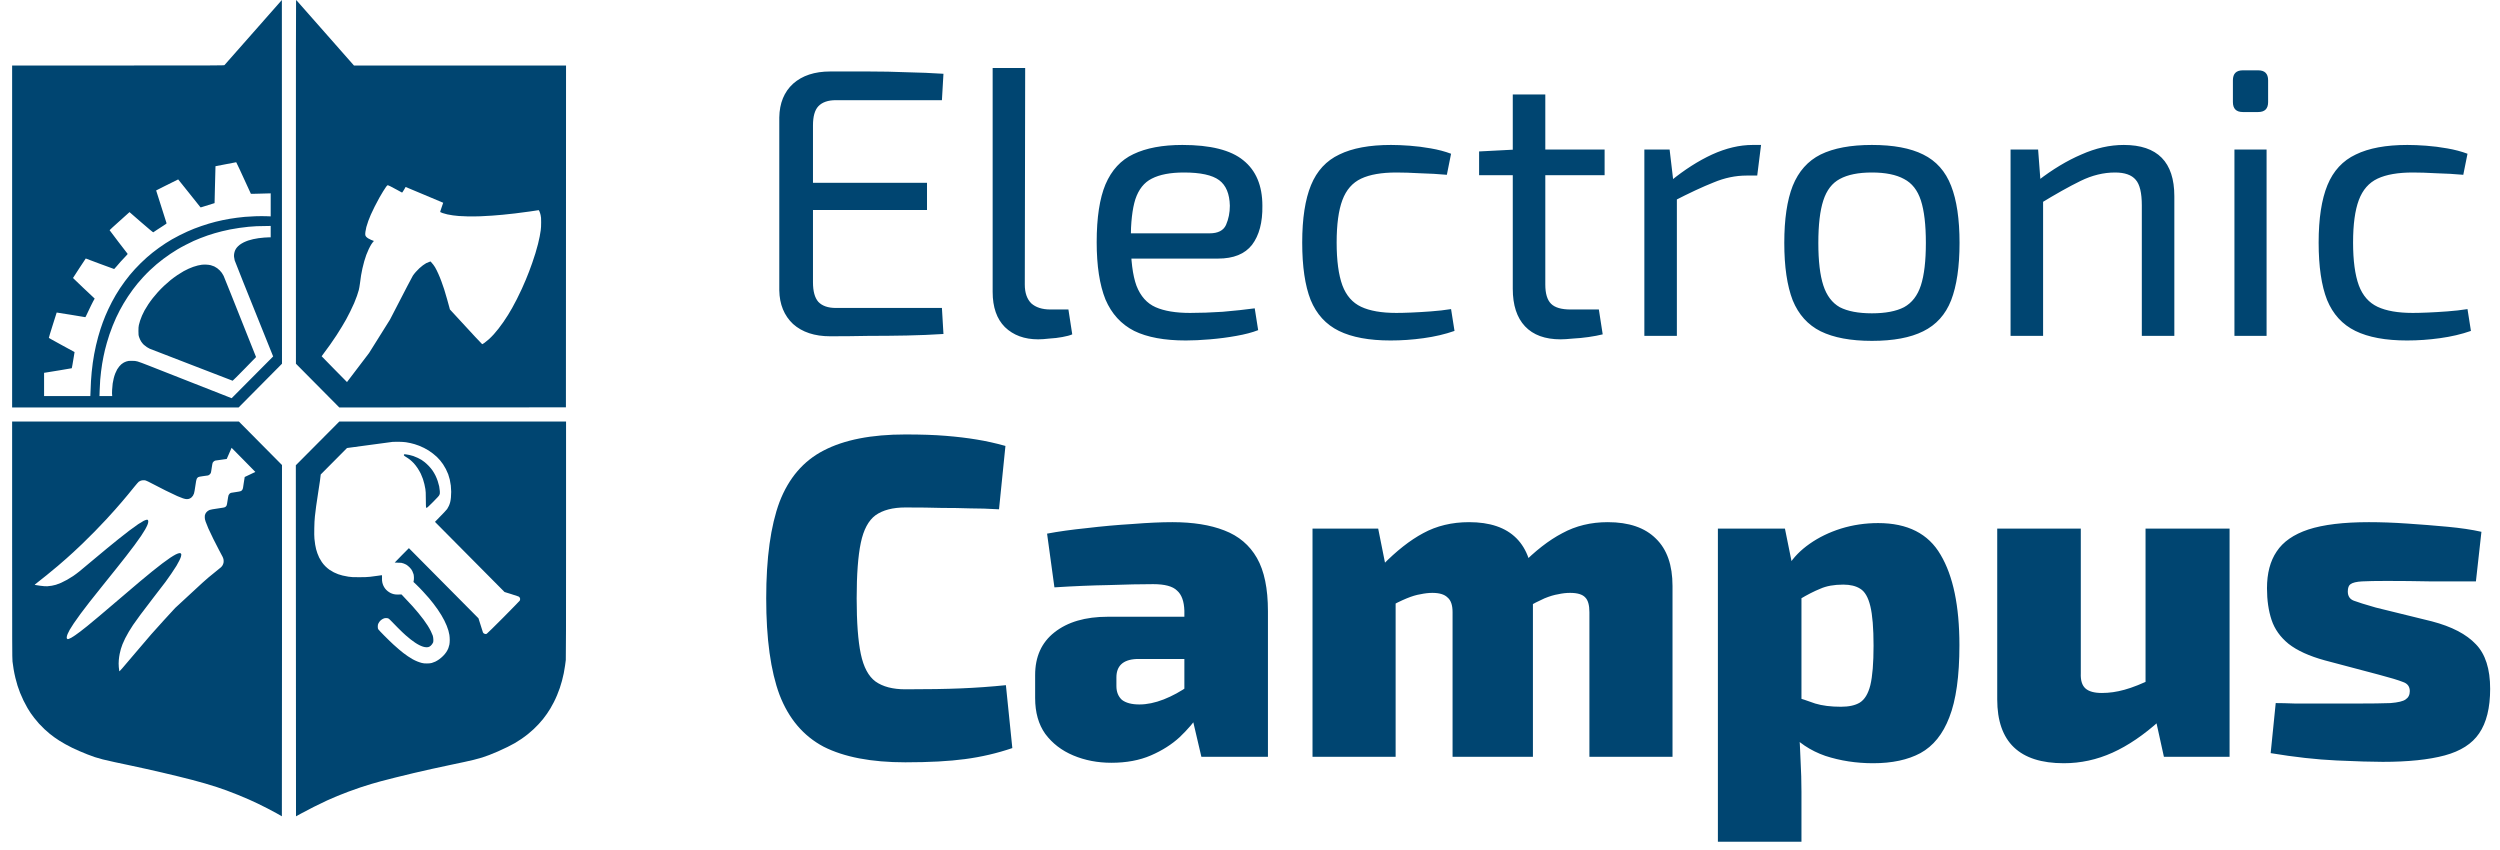 <svg width="147" height="50" viewBox="0 0 147 50" fill="none" xmlns="http://www.w3.org/2000/svg">
 <path fill-rule="evenodd" clip-rule="evenodd" d="M16.574 0L16.581 21.387L14.031 23.959H0.713V3.852H6.943C12.858 3.852 13.174 3.85 13.198 3.828C13.212 3.813 13.977 2.947 14.898 1.901L16.574 0ZM12.671 9.773C12.657 10.159 12.646 10.648 12.636 11.108L12.617 11.943C12.3 12.037 12.116 12.095 12.003 12.134C11.836 12.191 11.795 12.201 11.784 12.185C11.777 12.174 11.479 11.802 11.124 11.357L10.477 10.549C10.187 10.689 9.895 10.836 9.642 10.964L9.181 11.198C9.647 12.667 9.786 13.106 9.792 13.121C9.797 13.146 9.769 13.168 9.605 13.271C9.498 13.337 9.324 13.449 9.219 13.521C9.115 13.592 9.021 13.654 9.012 13.66C9 13.666 8.743 13.452 8.305 13.072L7.615 12.472C7.56 12.524 7.298 12.761 6.994 13.03C6.691 13.3 6.444 13.526 6.444 13.535C6.444 13.542 6.679 13.854 6.965 14.226C7.251 14.598 7.493 14.911 7.501 14.921C7.514 14.935 7.483 14.974 7.368 15.092C7.286 15.176 7.166 15.306 7.098 15.38C7.032 15.454 6.922 15.582 6.852 15.665C6.785 15.748 6.721 15.816 6.713 15.819C6.704 15.82 6.325 15.682 5.87 15.51C5.415 15.337 5.044 15.198 5.042 15.199C5.042 15.201 4.873 15.457 4.665 15.769C4.457 16.08 4.289 16.341 4.292 16.346C4.293 16.353 4.552 16.601 4.867 16.898C5.182 17.194 5.468 17.463 5.503 17.496L5.567 17.558C5.52 17.632 5.437 17.794 5.352 17.966C5.267 18.139 5.16 18.364 5.113 18.467C5.054 18.602 5.024 18.653 5.008 18.649C4.997 18.646 4.616 18.582 4.161 18.508C3.706 18.434 3.334 18.374 3.333 18.377C3.331 18.378 3.225 18.713 3.097 19.121C2.968 19.528 2.866 19.866 2.872 19.872C2.878 19.876 3.22 20.064 3.631 20.291C4.043 20.516 4.382 20.701 4.384 20.701C4.387 20.703 4.366 20.828 4.339 20.98C4.31 21.133 4.275 21.345 4.26 21.451C4.244 21.556 4.227 21.647 4.221 21.652C4.216 21.656 3.887 21.713 3.489 21.777C3.094 21.841 2.729 21.899 2.681 21.908L2.592 21.921V23.289H5.312C5.329 22.797 5.341 22.547 5.349 22.413C5.356 22.28 5.376 22.039 5.391 21.878C5.407 21.717 5.437 21.474 5.455 21.337C5.475 21.2 5.511 20.969 5.538 20.824C5.565 20.678 5.613 20.445 5.646 20.303C5.678 20.163 5.736 19.934 5.774 19.798C5.812 19.661 5.873 19.459 5.909 19.349C5.944 19.239 6.007 19.059 6.047 18.95C6.088 18.84 6.154 18.671 6.195 18.572C6.236 18.474 6.314 18.299 6.369 18.18C6.424 18.063 6.519 17.871 6.581 17.753C6.643 17.636 6.745 17.452 6.807 17.347C6.871 17.241 6.982 17.062 7.057 16.948C7.134 16.834 7.261 16.651 7.343 16.541C7.423 16.432 7.553 16.265 7.631 16.171C7.709 16.077 7.846 15.92 7.936 15.822C8.025 15.723 8.181 15.564 8.281 15.466C8.381 15.367 8.54 15.22 8.633 15.138C8.726 15.055 8.876 14.93 8.965 14.859C9.055 14.786 9.225 14.658 9.342 14.574C9.461 14.488 9.639 14.366 9.738 14.303C9.838 14.239 10.005 14.137 10.109 14.076C10.214 14.015 10.412 13.908 10.547 13.84C10.683 13.77 10.891 13.67 11.007 13.619C11.124 13.566 11.308 13.489 11.416 13.446C11.525 13.404 11.716 13.334 11.84 13.291C11.965 13.248 12.163 13.184 12.278 13.15C12.396 13.116 12.579 13.065 12.688 13.037C12.797 13.01 12.978 12.969 13.091 12.945C13.204 12.922 13.392 12.886 13.508 12.866C13.625 12.847 13.819 12.818 13.939 12.802C14.059 12.787 14.267 12.764 14.398 12.751C14.531 12.74 14.81 12.724 15.02 12.715C15.23 12.708 15.517 12.707 15.66 12.713L15.917 12.723V11.369C15.441 11.386 15.179 11.392 15.028 11.393L14.753 11.397C14.094 9.957 13.898 9.539 13.889 9.539C13.882 9.54 13.604 9.593 13.273 9.657L12.671 9.773ZM14.61 13.335C14.479 13.347 14.237 13.377 14.073 13.401C13.911 13.424 13.666 13.465 13.529 13.492C13.393 13.519 13.177 13.568 13.049 13.599C12.921 13.63 12.731 13.681 12.625 13.713C12.52 13.743 12.332 13.803 12.208 13.845C12.083 13.888 11.893 13.958 11.784 14.002C11.675 14.045 11.497 14.119 11.388 14.167C11.279 14.216 11.063 14.321 10.908 14.403C10.752 14.482 10.536 14.602 10.427 14.668C10.319 14.732 10.135 14.85 10.018 14.928C9.902 15.005 9.711 15.142 9.594 15.23C9.478 15.319 9.303 15.459 9.205 15.54C9.109 15.622 8.934 15.779 8.817 15.889C8.701 15.999 8.518 16.184 8.412 16.301C8.306 16.418 8.161 16.583 8.089 16.67C8.018 16.755 7.895 16.913 7.816 17.019C7.737 17.124 7.607 17.311 7.526 17.432C7.446 17.553 7.33 17.736 7.271 17.838C7.21 17.939 7.11 18.119 7.047 18.237C6.985 18.354 6.886 18.554 6.828 18.679C6.77 18.804 6.679 19.02 6.624 19.156C6.568 19.293 6.485 19.521 6.437 19.662C6.389 19.803 6.318 20.027 6.282 20.161C6.243 20.294 6.194 20.483 6.17 20.581C6.146 20.68 6.108 20.852 6.085 20.966C6.061 21.08 6.026 21.273 6.006 21.394C5.986 21.515 5.958 21.72 5.942 21.85C5.927 21.979 5.904 22.197 5.892 22.334C5.88 22.471 5.866 22.742 5.861 22.936L5.849 23.289H6.598C6.583 23.195 6.584 23.062 6.592 22.933C6.6 22.803 6.615 22.631 6.626 22.548C6.639 22.465 6.665 22.331 6.686 22.249C6.705 22.166 6.746 22.035 6.778 21.956C6.809 21.878 6.858 21.773 6.889 21.721C6.919 21.67 6.974 21.592 7.011 21.548C7.049 21.503 7.101 21.448 7.128 21.425C7.156 21.402 7.21 21.362 7.248 21.338C7.288 21.312 7.37 21.275 7.432 21.254C7.535 21.22 7.565 21.217 7.75 21.217C7.922 21.218 7.977 21.224 8.089 21.254C8.164 21.274 8.452 21.381 8.732 21.492C9.012 21.602 10.227 22.081 11.431 22.554L13.621 23.414L16.061 20.959C14.33 16.663 13.814 15.367 13.799 15.309C13.783 15.25 13.766 15.153 13.761 15.095C13.755 15.022 13.761 14.954 13.775 14.881C13.787 14.823 13.813 14.742 13.833 14.703C13.851 14.663 13.893 14.596 13.927 14.555C13.961 14.512 14.033 14.443 14.087 14.4C14.142 14.357 14.25 14.291 14.327 14.253C14.405 14.214 14.527 14.165 14.596 14.142C14.666 14.119 14.796 14.083 14.885 14.063C14.976 14.043 15.119 14.018 15.203 14.005C15.29 13.994 15.442 13.976 15.543 13.969C15.644 13.961 15.77 13.955 15.822 13.955H15.917V13.285C15.452 13.288 15.212 13.294 15.083 13.301C14.956 13.307 14.743 13.322 14.61 13.335V13.335ZM17.457 0.044C17.477 0.067 18.24 0.933 20.813 3.852H33.283L33.276 23.952L19.951 23.959L17.401 21.387L17.399 10.705C17.398 4.245 17.402 0.019 17.409 0.013C17.416 0.006 17.439 0.02 17.457 0.044V0.044ZM22.528 11.25C22.469 11.346 22.372 11.513 22.311 11.618C22.25 11.723 22.127 11.957 22.035 12.138C21.945 12.318 21.84 12.536 21.804 12.623C21.765 12.708 21.7 12.872 21.658 12.986C21.616 13.1 21.563 13.263 21.541 13.35C21.52 13.435 21.494 13.563 21.486 13.634C21.476 13.704 21.474 13.788 21.48 13.82C21.486 13.852 21.508 13.897 21.534 13.924C21.558 13.951 21.611 13.994 21.654 14.019C21.698 14.045 21.774 14.083 21.823 14.105C21.874 14.126 21.932 14.149 21.951 14.156L21.986 14.169C21.928 14.229 21.878 14.299 21.837 14.361C21.798 14.424 21.727 14.552 21.683 14.646C21.638 14.74 21.572 14.894 21.538 14.988C21.503 15.082 21.449 15.249 21.418 15.359C21.385 15.469 21.337 15.661 21.31 15.786C21.284 15.912 21.247 16.094 21.231 16.192C21.216 16.291 21.186 16.496 21.168 16.648C21.148 16.801 21.117 16.983 21.097 17.055C21.079 17.124 21.029 17.278 20.99 17.396C20.949 17.513 20.875 17.706 20.824 17.824C20.773 17.941 20.672 18.159 20.598 18.308C20.525 18.457 20.416 18.666 20.358 18.772C20.299 18.877 20.187 19.07 20.109 19.199C20.032 19.329 19.889 19.555 19.793 19.705C19.695 19.853 19.523 20.107 19.41 20.268C19.296 20.429 19.137 20.644 19.058 20.748C18.979 20.852 18.913 20.942 18.913 20.948C18.913 20.953 19.249 21.298 19.659 21.711L20.403 22.465L21.7 20.759L22.931 18.793C23.927 16.861 24.244 16.258 24.278 16.207C24.312 16.155 24.388 16.058 24.449 15.99C24.509 15.923 24.603 15.826 24.656 15.776C24.712 15.726 24.803 15.649 24.861 15.605C24.921 15.561 25.01 15.503 25.059 15.474C25.11 15.447 25.189 15.414 25.236 15.4L25.321 15.376C25.452 15.52 25.532 15.631 25.582 15.716C25.633 15.802 25.719 15.974 25.774 16.1C25.831 16.225 25.913 16.427 25.956 16.549C26.002 16.67 26.072 16.875 26.115 17.005C26.157 17.134 26.235 17.396 26.288 17.589C26.344 17.781 26.401 17.995 26.42 18.066L26.454 18.195C27.909 19.778 28.34 20.238 28.352 20.238C28.364 20.239 28.425 20.202 28.488 20.158C28.552 20.113 28.669 20.017 28.747 19.947C28.826 19.876 28.956 19.746 29.035 19.657C29.114 19.568 29.237 19.42 29.309 19.329C29.383 19.238 29.51 19.064 29.593 18.943C29.678 18.822 29.804 18.629 29.875 18.515C29.944 18.401 30.054 18.216 30.118 18.102C30.183 17.988 30.307 17.754 30.395 17.582C30.482 17.409 30.612 17.14 30.684 16.983C30.755 16.826 30.862 16.583 30.92 16.442C30.978 16.301 31.064 16.085 31.111 15.964C31.156 15.843 31.24 15.618 31.293 15.466C31.349 15.313 31.432 15.057 31.481 14.896C31.531 14.735 31.6 14.488 31.635 14.347C31.671 14.206 31.716 14.006 31.734 13.905C31.754 13.803 31.781 13.64 31.795 13.542C31.812 13.419 31.819 13.271 31.819 13.072C31.819 12.826 31.815 12.758 31.789 12.651C31.774 12.58 31.744 12.485 31.723 12.438C31.686 12.353 31.686 12.352 31.641 12.362C31.616 12.369 31.395 12.402 31.149 12.436C30.905 12.472 30.513 12.523 30.28 12.55C30.047 12.577 29.721 12.613 29.552 12.628C29.386 12.644 29.116 12.667 28.952 12.678C28.79 12.691 28.474 12.707 28.253 12.717C28.028 12.725 27.696 12.73 27.501 12.724C27.309 12.72 27.073 12.708 26.978 12.701C26.883 12.693 26.728 12.677 26.635 12.664C26.541 12.653 26.393 12.626 26.303 12.606C26.214 12.586 26.089 12.552 26.027 12.529C25.965 12.506 25.905 12.48 25.893 12.473C25.876 12.462 25.887 12.42 25.968 12.192C26.02 12.044 26.061 11.923 26.06 11.922C26.057 11.92 25.559 11.711 24.953 11.456C24.347 11.199 23.851 10.992 23.851 10.994C23.85 10.997 23.806 11.074 23.752 11.165C23.662 11.317 23.652 11.33 23.625 11.316C23.609 11.307 23.489 11.241 23.357 11.169C23.225 11.097 23.051 11.004 22.972 10.964C22.893 10.924 22.814 10.891 22.798 10.891C22.78 10.891 22.747 10.923 22.704 10.982C22.667 11.034 22.588 11.153 22.528 11.25V11.25ZM0.713 24.785H14.045L16.581 27.343V37.67C16.581 43.35 16.578 47.999 16.574 47.999C16.571 47.999 16.55 47.986 16.529 47.971C16.508 47.957 16.382 47.886 16.249 47.813C16.118 47.741 15.876 47.612 15.712 47.527C15.55 47.443 15.295 47.316 15.147 47.246C15 47.176 14.768 47.068 14.631 47.008C14.495 46.947 14.206 46.826 13.988 46.737C13.771 46.649 13.47 46.532 13.317 46.477C13.166 46.422 12.902 46.331 12.731 46.274C12.56 46.217 12.259 46.125 12.059 46.068C11.862 46.009 11.525 45.917 11.31 45.861C11.097 45.806 10.713 45.709 10.456 45.646C10.2 45.583 9.783 45.483 9.53 45.425C9.279 45.365 8.846 45.267 8.569 45.206C8.294 45.144 7.864 45.052 7.615 44.999C7.367 44.946 6.97 44.862 6.732 44.811C6.496 44.761 6.187 44.69 6.047 44.654C5.907 44.618 5.698 44.559 5.581 44.52C5.465 44.482 5.259 44.406 5.122 44.352C4.986 44.298 4.777 44.211 4.655 44.158C4.535 44.105 4.347 44.019 4.238 43.967C4.13 43.914 3.949 43.819 3.836 43.756C3.724 43.692 3.567 43.601 3.489 43.551C3.412 43.503 3.282 43.414 3.2 43.356C3.119 43.296 2.995 43.202 2.924 43.146C2.855 43.089 2.718 42.97 2.62 42.88C2.524 42.79 2.376 42.641 2.291 42.547C2.208 42.454 2.081 42.301 2.009 42.209C1.938 42.116 1.845 41.991 1.804 41.931C1.763 41.87 1.677 41.734 1.614 41.629C1.552 41.523 1.448 41.327 1.383 41.194C1.318 41.06 1.227 40.855 1.181 40.738C1.135 40.62 1.068 40.432 1.031 40.318C0.995 40.204 0.938 39.996 0.904 39.855C0.868 39.714 0.822 39.483 0.799 39.342C0.775 39.201 0.747 38.998 0.735 38.893C0.716 38.723 0.713 37.881 0.713 31.742L0.713 24.785ZM13.59 26.395C13.574 26.431 13.511 26.579 13.447 26.723L13.331 26.987C12.855 27.049 12.694 27.074 12.664 27.081C12.634 27.088 12.591 27.112 12.567 27.134C12.543 27.155 12.514 27.189 12.505 27.208C12.495 27.228 12.469 27.364 12.449 27.511C12.43 27.658 12.404 27.796 12.394 27.818C12.383 27.839 12.352 27.877 12.324 27.903C12.295 27.929 12.252 27.953 12.226 27.957C12.201 27.96 12.072 27.979 11.939 27.997C11.765 28.02 11.686 28.037 11.65 28.058C11.623 28.076 11.588 28.115 11.569 28.151C11.545 28.198 11.525 28.298 11.486 28.576C11.456 28.79 11.424 28.972 11.407 29.017C11.391 29.062 11.363 29.119 11.346 29.146C11.329 29.174 11.294 29.217 11.267 29.241C11.241 29.267 11.188 29.301 11.148 29.318C11.099 29.34 11.05 29.349 10.986 29.348C10.922 29.348 10.854 29.334 10.759 29.302C10.686 29.277 10.536 29.218 10.427 29.171C10.319 29.126 10.008 28.976 9.735 28.841C9.464 28.705 9.108 28.523 8.944 28.435C8.781 28.348 8.613 28.265 8.569 28.254C8.518 28.238 8.465 28.232 8.407 28.238C8.36 28.242 8.297 28.256 8.265 28.269C8.234 28.282 8.188 28.306 8.162 28.323C8.137 28.341 8.022 28.47 7.909 28.611C7.795 28.752 7.623 28.965 7.525 29.082C7.429 29.2 7.269 29.389 7.172 29.502C7.074 29.616 6.893 29.824 6.769 29.965C6.645 30.106 6.414 30.36 6.259 30.528C6.104 30.696 5.796 31.02 5.574 31.246C5.353 31.473 5.018 31.803 4.832 31.982C4.645 32.16 4.414 32.379 4.316 32.467C4.219 32.557 4.038 32.721 3.913 32.831C3.789 32.941 3.56 33.14 3.405 33.273C3.249 33.405 2.948 33.656 2.733 33.828C2.52 33.999 2.274 34.196 2.187 34.261C2.1 34.328 2.033 34.387 2.038 34.391C2.044 34.395 2.185 34.418 2.352 34.44C2.591 34.471 2.685 34.478 2.79 34.471C2.865 34.465 2.979 34.452 3.044 34.441C3.111 34.43 3.221 34.404 3.289 34.384C3.357 34.364 3.491 34.313 3.586 34.272C3.68 34.23 3.841 34.149 3.942 34.092C4.043 34.035 4.206 33.935 4.302 33.871C4.399 33.806 4.568 33.68 4.676 33.592C4.785 33.502 5.133 33.214 5.446 32.95C5.762 32.687 6.146 32.366 6.301 32.238C6.457 32.11 6.744 31.876 6.937 31.721C7.132 31.564 7.43 31.33 7.601 31.201C7.772 31.071 8.008 30.901 8.124 30.823C8.241 30.745 8.387 30.656 8.449 30.625C8.511 30.595 8.588 30.566 8.619 30.562C8.663 30.555 8.681 30.559 8.696 30.579C8.711 30.595 8.718 30.632 8.718 30.676C8.716 30.723 8.699 30.79 8.67 30.863C8.644 30.925 8.586 31.045 8.538 31.127C8.492 31.209 8.383 31.383 8.297 31.511C8.21 31.641 8.034 31.887 7.905 32.06C7.777 32.232 7.558 32.522 7.416 32.701C7.276 32.882 7.025 33.2 6.858 33.407C6.693 33.614 6.327 34.071 6.047 34.418C5.766 34.767 5.414 35.211 5.264 35.401C5.114 35.594 4.878 35.902 4.741 36.086C4.604 36.271 4.422 36.527 4.336 36.656C4.25 36.785 4.142 36.955 4.098 37.033C4.053 37.111 3.997 37.224 3.974 37.282C3.95 37.342 3.928 37.422 3.925 37.461C3.919 37.52 3.923 37.538 3.949 37.56C3.977 37.587 3.984 37.587 4.038 37.57C4.072 37.56 4.139 37.528 4.189 37.501C4.24 37.472 4.342 37.407 4.415 37.357C4.49 37.305 4.626 37.206 4.719 37.136C4.812 37.065 4.997 36.919 5.129 36.814C5.261 36.707 5.579 36.443 5.835 36.228C6.092 36.013 6.642 35.545 7.057 35.189C7.474 34.833 7.998 34.387 8.223 34.197C8.449 34.008 8.78 33.736 8.958 33.59C9.137 33.446 9.402 33.238 9.544 33.13C9.688 33.02 9.895 32.872 10.004 32.799C10.112 32.727 10.259 32.638 10.329 32.603C10.4 32.567 10.488 32.533 10.529 32.527C10.593 32.517 10.607 32.52 10.632 32.544C10.649 32.562 10.662 32.591 10.662 32.616C10.662 32.64 10.651 32.694 10.639 32.737C10.627 32.781 10.583 32.883 10.542 32.965C10.501 33.047 10.426 33.186 10.375 33.271C10.324 33.358 10.186 33.569 10.067 33.741C9.95 33.914 9.794 34.132 9.724 34.226C9.653 34.32 9.361 34.702 9.072 35.074C8.785 35.447 8.417 35.93 8.254 36.15C8.092 36.369 7.897 36.643 7.82 36.755C7.745 36.869 7.634 37.046 7.573 37.147C7.512 37.25 7.418 37.422 7.361 37.532C7.306 37.642 7.234 37.8 7.203 37.881C7.17 37.964 7.128 38.089 7.107 38.159C7.087 38.23 7.055 38.361 7.036 38.451C7.016 38.542 6.994 38.705 6.985 38.814C6.973 38.967 6.973 39.064 6.985 39.225C6.994 39.34 7.006 39.449 7.014 39.467C7.023 39.495 7.135 39.367 7.987 38.358C8.759 37.444 9.082 37.073 9.625 36.483L10.3 35.748C11.98 34.186 12.15 34.036 12.519 33.743C12.752 33.557 12.968 33.381 12.999 33.351C13.03 33.321 13.074 33.265 13.094 33.227C13.115 33.188 13.137 33.123 13.145 33.079C13.152 33.036 13.153 32.962 13.146 32.915C13.14 32.865 13.116 32.794 13.091 32.744C13.066 32.697 12.974 32.524 12.887 32.359C12.8 32.195 12.646 31.893 12.544 31.689C12.442 31.486 12.311 31.208 12.25 31.07C12.191 30.933 12.119 30.753 12.091 30.671C12.05 30.548 12.04 30.501 12.04 30.407C12.04 30.316 12.047 30.277 12.075 30.216C12.096 30.167 12.136 30.115 12.18 30.076C12.219 30.042 12.286 30.001 12.328 29.984C12.376 29.966 12.562 29.932 12.801 29.899C13.128 29.854 13.205 29.838 13.245 29.811C13.272 29.794 13.304 29.761 13.318 29.737C13.337 29.709 13.357 29.61 13.381 29.431C13.4 29.287 13.429 29.143 13.441 29.111C13.456 29.082 13.484 29.042 13.505 29.023C13.526 29.005 13.567 28.983 13.597 28.976C13.626 28.969 13.755 28.949 13.882 28.932C14.028 28.912 14.136 28.891 14.169 28.873C14.201 28.856 14.236 28.824 14.255 28.787C14.284 28.737 14.298 28.663 14.334 28.39C14.36 28.207 14.384 28.051 14.389 28.047C14.394 28.043 14.536 27.974 14.706 27.897C14.876 27.82 15.014 27.753 15.014 27.749C15.014 27.746 14.699 27.426 14.315 27.037L13.617 26.331L13.59 26.395ZM19.953 24.785H33.284V31.736C33.284 36.59 33.28 38.723 33.269 38.807C33.26 38.874 33.242 39.022 33.226 39.135C33.211 39.249 33.177 39.451 33.15 39.584C33.123 39.718 33.075 39.92 33.044 40.033C33.014 40.147 32.956 40.336 32.917 40.453C32.877 40.571 32.805 40.761 32.757 40.873C32.711 40.987 32.624 41.174 32.566 41.287C32.509 41.401 32.417 41.568 32.363 41.657C32.308 41.748 32.218 41.89 32.16 41.971C32.103 42.053 32.003 42.189 31.938 42.27C31.871 42.353 31.753 42.491 31.674 42.576C31.593 42.663 31.46 42.797 31.378 42.874C31.296 42.951 31.145 43.082 31.045 43.163C30.943 43.246 30.762 43.379 30.642 43.46C30.522 43.54 30.352 43.647 30.267 43.697C30.181 43.745 29.995 43.845 29.851 43.917C29.707 43.99 29.452 44.108 29.285 44.181C29.119 44.252 28.883 44.351 28.763 44.396C28.643 44.443 28.455 44.509 28.346 44.543C28.237 44.577 28.018 44.637 27.858 44.677C27.699 44.715 27.46 44.771 27.328 44.798C27.196 44.827 26.827 44.905 26.509 44.972C26.19 45.039 25.685 45.149 25.386 45.214C25.086 45.281 24.61 45.391 24.326 45.456C24.042 45.523 23.556 45.642 23.245 45.719C22.934 45.797 22.545 45.897 22.383 45.941C22.219 45.985 21.969 46.056 21.825 46.099C21.681 46.14 21.398 46.23 21.196 46.298C20.994 46.365 20.669 46.48 20.475 46.554C20.28 46.626 19.992 46.74 19.832 46.806C19.673 46.873 19.403 46.99 19.232 47.067C19.061 47.144 18.708 47.315 18.448 47.446C18.188 47.577 17.847 47.755 17.692 47.842C17.536 47.929 17.408 48 17.405 48C17.403 47.999 17.401 43.355 17.395 27.357L19.953 24.785ZM21.712 26.167L20.405 26.343L18.859 27.899C18.845 28.031 18.829 28.16 18.814 28.269C18.798 28.379 18.751 28.691 18.709 28.96C18.667 29.231 18.613 29.593 18.589 29.766C18.566 29.938 18.532 30.204 18.517 30.357C18.497 30.541 18.484 30.78 18.48 31.062C18.474 31.342 18.477 31.557 18.489 31.682C18.498 31.789 18.517 31.943 18.532 32.024C18.547 32.107 18.571 32.225 18.586 32.288C18.603 32.351 18.636 32.46 18.661 32.53C18.685 32.601 18.733 32.717 18.768 32.787C18.804 32.858 18.872 32.973 18.92 33.043C18.966 33.114 19.059 33.227 19.126 33.292C19.192 33.359 19.302 33.453 19.373 33.502C19.442 33.549 19.557 33.617 19.628 33.653C19.697 33.689 19.811 33.737 19.882 33.763C19.951 33.787 20.07 33.823 20.143 33.841C20.217 33.86 20.369 33.89 20.482 33.908C20.659 33.935 20.745 33.939 21.104 33.939C21.412 33.941 21.583 33.934 21.761 33.915C21.893 33.901 22.1 33.874 22.22 33.854C22.34 33.835 22.445 33.82 22.454 33.82C22.462 33.82 22.465 33.88 22.462 33.981C22.458 34.095 22.463 34.172 22.48 34.247C22.493 34.307 22.521 34.393 22.544 34.44C22.565 34.487 22.612 34.564 22.646 34.609C22.68 34.655 22.749 34.725 22.8 34.763C22.851 34.802 22.93 34.853 22.976 34.874C23.023 34.897 23.105 34.925 23.16 34.938C23.233 34.957 23.304 34.961 23.434 34.958L23.609 34.953C23.998 35.362 24.179 35.557 24.262 35.651C24.347 35.745 24.495 35.919 24.593 36.036C24.689 36.154 24.83 36.334 24.907 36.435C24.981 36.537 25.092 36.697 25.152 36.791C25.212 36.885 25.295 37.033 25.336 37.119C25.378 37.206 25.427 37.318 25.444 37.368C25.462 37.422 25.477 37.512 25.48 37.582C25.485 37.65 25.48 37.728 25.472 37.76C25.463 37.791 25.425 37.855 25.388 37.902C25.346 37.956 25.297 37.999 25.251 38.023C25.195 38.052 25.161 38.059 25.082 38.059C25.02 38.058 24.943 38.046 24.877 38.025C24.819 38.008 24.717 37.965 24.651 37.931C24.584 37.898 24.473 37.833 24.404 37.785C24.333 37.739 24.218 37.656 24.149 37.6C24.078 37.546 23.948 37.438 23.86 37.359C23.77 37.282 23.563 37.084 23.399 36.919C23.235 36.755 23.051 36.567 22.989 36.5C22.928 36.435 22.856 36.372 22.831 36.362C22.805 36.351 22.746 36.342 22.697 36.342C22.629 36.342 22.589 36.352 22.52 36.385C22.472 36.409 22.401 36.459 22.364 36.496C22.326 36.533 22.278 36.601 22.254 36.648C22.22 36.721 22.213 36.751 22.213 36.841C22.213 36.919 22.22 36.962 22.24 36.998C22.256 37.026 22.417 37.198 22.601 37.382C22.784 37.568 23.027 37.801 23.139 37.904C23.252 38.005 23.4 38.138 23.471 38.196C23.54 38.256 23.652 38.346 23.718 38.397C23.785 38.448 23.905 38.535 23.987 38.591C24.069 38.645 24.192 38.723 24.262 38.762C24.331 38.802 24.453 38.86 24.531 38.891C24.608 38.923 24.729 38.963 24.799 38.981C24.898 39.005 24.966 39.013 25.103 39.011C25.233 39.011 25.308 39.002 25.386 38.983C25.444 38.967 25.54 38.931 25.598 38.903C25.655 38.876 25.757 38.814 25.824 38.767C25.89 38.719 25.995 38.631 26.055 38.569C26.117 38.508 26.204 38.404 26.247 38.337C26.29 38.272 26.344 38.169 26.365 38.109C26.386 38.051 26.413 37.958 26.424 37.902C26.435 37.848 26.445 37.726 26.445 37.632C26.445 37.538 26.435 37.404 26.424 37.332C26.411 37.263 26.386 37.147 26.366 37.076C26.346 37.006 26.301 36.878 26.266 36.791C26.23 36.705 26.168 36.567 26.126 36.484C26.085 36.403 26.007 36.264 25.955 36.175C25.901 36.087 25.805 35.936 25.739 35.84C25.672 35.745 25.559 35.59 25.486 35.495C25.412 35.4 25.295 35.256 25.226 35.173C25.157 35.092 25 34.917 24.878 34.785C24.757 34.652 24.58 34.471 24.484 34.381L24.312 34.219C24.333 34.136 24.34 34.055 24.34 33.984C24.34 33.914 24.33 33.817 24.319 33.77C24.307 33.723 24.273 33.637 24.244 33.578C24.207 33.502 24.162 33.441 24.086 33.364C24.028 33.305 23.944 33.237 23.902 33.211C23.86 33.186 23.776 33.147 23.718 33.127C23.622 33.092 23.592 33.089 23.41 33.087C23.3 33.087 23.209 33.083 23.209 33.079C23.209 33.076 23.397 32.883 23.626 32.651L24.043 32.231L28.134 36.356C28.316 36.948 28.38 37.144 28.394 37.176C28.411 37.215 28.433 37.241 28.47 37.258C28.498 37.271 28.535 37.282 28.551 37.282C28.566 37.282 28.596 37.277 28.617 37.268C28.638 37.26 29.082 36.825 29.601 36.302C30.119 35.779 30.554 35.334 30.566 35.313C30.576 35.292 30.585 35.253 30.585 35.228C30.585 35.202 30.574 35.162 30.56 35.138C30.546 35.115 30.512 35.085 30.485 35.072C30.458 35.059 30.263 34.995 30.053 34.93L29.667 34.81L25.576 30.686C26.092 30.16 26.265 29.974 26.293 29.93C26.321 29.887 26.366 29.804 26.395 29.744C26.423 29.686 26.457 29.586 26.472 29.523C26.488 29.461 26.508 29.34 26.515 29.253C26.523 29.167 26.53 29.016 26.53 28.918C26.53 28.821 26.52 28.657 26.509 28.554C26.496 28.453 26.469 28.292 26.447 28.198C26.424 28.104 26.382 27.963 26.354 27.885C26.325 27.806 26.263 27.669 26.216 27.578C26.17 27.488 26.096 27.363 26.052 27.3C26.01 27.238 25.932 27.135 25.88 27.072C25.828 27.01 25.74 26.917 25.688 26.866C25.634 26.814 25.53 26.726 25.456 26.669C25.383 26.611 25.268 26.531 25.202 26.489C25.136 26.448 25.015 26.38 24.933 26.338C24.851 26.297 24.721 26.239 24.644 26.209C24.566 26.179 24.449 26.137 24.382 26.118C24.316 26.099 24.209 26.07 24.142 26.055C24.076 26.039 23.956 26.016 23.874 26.004C23.79 25.991 23.604 25.979 23.45 25.977C23.299 25.974 23.139 25.975 23.096 25.981C23.054 25.986 22.431 26.07 21.712 26.167V26.167ZM12.124 15.56C12.215 15.562 12.326 15.578 12.393 15.594C12.455 15.611 12.547 15.644 12.598 15.666C12.649 15.691 12.728 15.738 12.774 15.772C12.821 15.806 12.889 15.865 12.924 15.903C12.961 15.942 13.013 16.004 13.043 16.043C13.071 16.083 13.119 16.163 13.149 16.221C13.177 16.281 13.619 17.378 15.056 20.995L14.374 21.694C13.999 22.078 13.686 22.39 13.679 22.387C13.67 22.384 12.586 21.966 11.27 21.458C9.953 20.951 8.842 20.522 8.804 20.505C8.764 20.487 8.688 20.445 8.634 20.409C8.579 20.373 8.497 20.309 8.452 20.268C8.407 20.225 8.338 20.142 8.301 20.083C8.261 20.021 8.212 19.919 8.186 19.84C8.143 19.711 8.141 19.697 8.14 19.47C8.14 19.292 8.145 19.206 8.165 19.114C8.181 19.048 8.213 18.928 8.239 18.85C8.264 18.772 8.313 18.64 8.35 18.558C8.386 18.477 8.453 18.338 8.5 18.252C8.548 18.166 8.646 18.005 8.719 17.895C8.791 17.785 8.913 17.619 8.988 17.525C9.061 17.431 9.197 17.271 9.288 17.17C9.379 17.069 9.543 16.902 9.652 16.801C9.76 16.7 9.931 16.549 10.033 16.467C10.133 16.386 10.316 16.252 10.436 16.171C10.556 16.091 10.721 15.989 10.803 15.944C10.885 15.9 11.012 15.836 11.086 15.802C11.159 15.768 11.284 15.718 11.361 15.691C11.439 15.664 11.559 15.627 11.63 15.611C11.699 15.594 11.805 15.574 11.863 15.567C11.921 15.56 12.038 15.555 12.124 15.56V15.56ZM23.858 26.715C23.909 26.72 24.005 26.737 24.072 26.752C24.138 26.766 24.242 26.794 24.305 26.816C24.367 26.837 24.484 26.886 24.566 26.924C24.648 26.964 24.745 27.017 24.785 27.041C24.823 27.065 24.907 27.125 24.969 27.174C25.031 27.222 25.142 27.325 25.216 27.403C25.29 27.48 25.391 27.604 25.441 27.679C25.491 27.753 25.566 27.882 25.606 27.963C25.647 28.046 25.706 28.189 25.737 28.284C25.768 28.378 25.807 28.519 25.824 28.597C25.839 28.675 25.856 28.804 25.862 28.882C25.869 29.008 25.866 29.033 25.839 29.096C25.815 29.153 25.74 29.237 25.466 29.513C25.224 29.757 25.114 29.858 25.092 29.858C25.075 29.858 25.056 29.851 25.051 29.841C25.045 29.831 25.041 29.614 25.039 29.36C25.038 28.999 25.032 28.865 25.012 28.754C25 28.675 24.973 28.544 24.953 28.462C24.933 28.381 24.895 28.245 24.868 28.163C24.84 28.081 24.784 27.943 24.743 27.856C24.702 27.771 24.617 27.622 24.555 27.528C24.492 27.434 24.392 27.303 24.33 27.238C24.269 27.172 24.166 27.077 24.1 27.024C24.033 26.973 23.929 26.901 23.867 26.866C23.796 26.824 23.752 26.79 23.749 26.773C23.747 26.757 23.749 26.736 23.753 26.725C23.762 26.71 23.785 26.707 23.858 26.715V26.715Z" fill="#004571"/>
 <path d="M48.815 4.203C49.565 4.203 50.315 4.203 51.065 4.203C51.83 4.203 52.58 4.218 53.315 4.248C54.065 4.263 54.785 4.293 55.475 4.338L55.385 5.89H49.153C48.688 5.89 48.343 6.01 48.117 6.25C47.907 6.475 47.803 6.85 47.803 7.375V16.6C47.803 17.125 47.907 17.508 48.117 17.748C48.343 17.988 48.688 18.108 49.153 18.108H55.385L55.475 19.638C54.785 19.683 54.065 19.713 53.315 19.728C52.58 19.743 51.83 19.75 51.065 19.75C50.315 19.765 49.565 19.773 48.815 19.773C47.9 19.773 47.172 19.533 46.633 19.053C46.108 18.558 45.837 17.898 45.822 17.073V6.903C45.837 6.063 46.108 5.403 46.633 4.923C47.172 4.443 47.9 4.203 48.815 4.203ZM46.227 10.75H54.508V12.348H46.227V10.75ZM60.28 4L60.258 16.735C60.258 17.215 60.385 17.583 60.64 17.838C60.91 18.078 61.285 18.198 61.765 18.198H62.823L63.048 19.66C62.913 19.72 62.718 19.773 62.463 19.818C62.223 19.863 61.968 19.893 61.698 19.908C61.443 19.938 61.225 19.953 61.045 19.953C60.235 19.953 59.583 19.713 59.088 19.233C58.608 18.753 58.368 18.063 58.368 17.163V4H60.28ZM69.525 8.523C71.175 8.523 72.368 8.823 73.103 9.423C73.853 10.023 74.228 10.915 74.228 12.1C74.243 13.075 74.04 13.84 73.62 14.395C73.2 14.935 72.533 15.205 71.618 15.205H65.228V13.72H71.123C71.618 13.72 71.94 13.555 72.09 13.225C72.24 12.88 72.315 12.505 72.315 12.1C72.3 11.395 72.09 10.893 71.685 10.593C71.28 10.293 70.59 10.143 69.615 10.143C68.82 10.143 68.19 10.263 67.725 10.503C67.275 10.728 66.953 11.133 66.758 11.718C66.578 12.288 66.488 13.09 66.488 14.125C66.488 15.295 66.6 16.188 66.825 16.803C67.065 17.418 67.44 17.838 67.95 18.063C68.46 18.288 69.135 18.4 69.975 18.4C70.56 18.4 71.198 18.378 71.888 18.333C72.593 18.273 73.223 18.205 73.778 18.13L73.98 19.413C73.635 19.548 73.208 19.66 72.698 19.75C72.203 19.84 71.685 19.908 71.145 19.953C70.62 19.998 70.148 20.02 69.728 20.02C68.468 20.02 67.455 19.833 66.69 19.458C65.925 19.068 65.363 18.453 65.003 17.613C64.658 16.758 64.485 15.633 64.485 14.238C64.485 12.798 64.658 11.665 65.003 10.84C65.363 10 65.91 9.408 66.645 9.063C67.395 8.703 68.355 8.523 69.525 8.523ZM81.79 8.523C82.12 8.523 82.488 8.538 82.893 8.568C83.298 8.598 83.71 8.65 84.13 8.725C84.565 8.8 84.963 8.905 85.323 9.04L85.075 10.278C84.58 10.233 84.055 10.203 83.5 10.188C82.96 10.158 82.495 10.143 82.105 10.143C81.235 10.143 80.545 10.263 80.035 10.503C79.525 10.743 79.158 11.163 78.933 11.763C78.708 12.363 78.595 13.195 78.595 14.26C78.595 15.325 78.708 16.165 78.933 16.78C79.158 17.38 79.525 17.8 80.035 18.04C80.545 18.28 81.235 18.4 82.105 18.4C82.33 18.4 82.623 18.393 82.983 18.378C83.343 18.363 83.725 18.34 84.13 18.31C84.55 18.28 84.948 18.235 85.323 18.175L85.525 19.458C84.97 19.653 84.363 19.795 83.703 19.885C83.058 19.975 82.413 20.02 81.768 20.02C80.508 20.02 79.495 19.833 78.73 19.458C77.965 19.083 77.41 18.475 77.065 17.635C76.735 16.795 76.57 15.67 76.57 14.26C76.57 12.85 76.743 11.725 77.088 10.885C77.433 10.045 77.988 9.445 78.753 9.085C79.518 8.71 80.53 8.523 81.79 8.523ZM90.864 5.553V16.735C90.864 17.26 90.976 17.635 91.201 17.86C91.426 18.085 91.808 18.198 92.349 18.198H94.013L94.239 19.66C93.999 19.72 93.721 19.773 93.406 19.818C93.091 19.863 92.784 19.893 92.484 19.908C92.183 19.938 91.944 19.953 91.763 19.953C90.849 19.953 90.151 19.698 89.671 19.188C89.191 18.678 88.951 17.943 88.951 16.983V5.553H90.864ZM94.351 8.793V10.3H86.971V8.905L89.131 8.793H94.351ZM98.173 8.793L98.42 10.885L98.6 11.223V19.75H96.688V8.793H98.173ZM103.55 8.523L103.325 10.323H102.695C102.05 10.323 101.405 10.458 100.76 10.728C100.115 10.983 99.328 11.35 98.398 11.83L98.24 10.638C99.05 9.978 99.86 9.46 100.67 9.085C101.495 8.71 102.29 8.523 103.055 8.523H103.55ZM110.068 8.523C111.328 8.523 112.333 8.71 113.083 9.085C113.848 9.46 114.396 10.075 114.726 10.93C115.056 11.77 115.221 12.888 115.221 14.283C115.221 15.678 115.056 16.803 114.726 17.658C114.396 18.498 113.848 19.105 113.083 19.48C112.333 19.855 111.328 20.043 110.068 20.043C108.823 20.043 107.818 19.855 107.053 19.48C106.303 19.105 105.756 18.498 105.411 17.658C105.081 16.803 104.916 15.678 104.916 14.283C104.916 12.888 105.081 11.77 105.411 10.93C105.756 10.075 106.303 9.46 107.053 9.085C107.818 8.71 108.823 8.523 110.068 8.523ZM110.068 10.143C109.273 10.143 108.643 10.27 108.178 10.525C107.728 10.765 107.406 11.185 107.211 11.785C107.016 12.385 106.918 13.218 106.918 14.283C106.918 15.348 107.016 16.18 107.211 16.78C107.406 17.38 107.728 17.808 108.178 18.063C108.643 18.303 109.273 18.423 110.068 18.423C110.863 18.423 111.493 18.303 111.958 18.063C112.423 17.808 112.753 17.38 112.948 16.78C113.143 16.18 113.241 15.348 113.241 14.283C113.241 13.218 113.143 12.385 112.948 11.785C112.753 11.185 112.423 10.765 111.958 10.525C111.493 10.27 110.863 10.143 110.068 10.143ZM124.881 8.523C126.861 8.523 127.851 9.528 127.851 11.538V19.75H125.939V12.078C125.939 11.343 125.819 10.84 125.579 10.57C125.339 10.285 124.934 10.143 124.364 10.143C123.689 10.143 123.014 10.308 122.339 10.638C121.664 10.968 120.861 11.418 119.931 11.988L119.841 10.615C120.696 9.955 121.544 9.445 122.384 9.085C123.224 8.71 124.056 8.523 124.881 8.523ZM119.841 8.793L119.999 10.885L120.134 11.223V19.75H118.221V8.793H119.841ZM133.275 8.793V19.75H131.385V8.793H133.275ZM132.78 4.135C133.17 4.135 133.365 4.33 133.365 4.72V6.003C133.365 6.393 133.17 6.588 132.78 6.588H131.88C131.49 6.588 131.295 6.393 131.295 6.003V4.72C131.295 4.33 131.49 4.135 131.88 4.135H132.78ZM141.556 8.523C141.886 8.523 142.254 8.538 142.659 8.568C143.064 8.598 143.476 8.65 143.896 8.725C144.331 8.8 144.729 8.905 145.089 9.04L144.841 10.278C144.346 10.233 143.821 10.203 143.266 10.188C142.726 10.158 142.261 10.143 141.871 10.143C141.001 10.143 140.311 10.263 139.801 10.503C139.291 10.743 138.924 11.163 138.699 11.763C138.474 12.363 138.361 13.195 138.361 14.26C138.361 15.325 138.474 16.165 138.699 16.78C138.924 17.38 139.291 17.8 139.801 18.04C140.311 18.28 141.001 18.4 141.871 18.4C142.096 18.4 142.389 18.393 142.749 18.378C143.109 18.363 143.491 18.34 143.896 18.31C144.316 18.28 144.714 18.235 145.089 18.175L145.291 19.458C144.736 19.653 144.129 19.795 143.469 19.885C142.824 19.975 142.179 20.02 141.534 20.02C140.274 20.02 139.261 19.833 138.496 19.458C137.731 19.083 137.176 18.475 136.831 17.635C136.501 16.795 136.336 15.67 136.336 14.26C136.336 12.85 136.509 11.725 136.854 10.885C137.199 10.045 137.754 9.445 138.519 9.085C139.284 8.71 140.296 8.523 141.556 8.523Z" fill="#004571"/>
 <path d="M53.234 25.546C54.17 25.546 54.962 25.573 55.61 25.627C56.276 25.681 56.879 25.753 57.419 25.843C57.977 25.933 58.544 26.059 59.12 26.221L58.742 29.947C58.13 29.911 57.563 29.893 57.041 29.893C56.519 29.875 55.961 29.866 55.367 29.866C54.773 29.848 54.062 29.839 53.234 29.839C52.496 29.839 51.911 29.992 51.479 30.298C51.065 30.604 50.777 31.144 50.615 31.918C50.453 32.692 50.372 33.781 50.372 35.185C50.372 36.589 50.453 37.678 50.615 38.452C50.777 39.226 51.065 39.766 51.479 40.072C51.911 40.378 52.496 40.531 53.234 40.531C54.548 40.531 55.637 40.513 56.501 40.477C57.383 40.441 58.265 40.378 59.147 40.288L59.525 43.987C58.625 44.293 57.698 44.509 56.744 44.635C55.808 44.761 54.638 44.824 53.234 44.824C51.236 44.824 49.634 44.518 48.428 43.906C47.24 43.276 46.376 42.259 45.836 40.855C45.314 39.451 45.053 37.561 45.053 35.185C45.053 32.809 45.314 30.919 45.836 29.515C46.376 28.111 47.24 27.103 48.428 26.491C49.634 25.861 51.236 25.546 53.234 25.546ZM68.939 30.703C70.145 30.703 71.162 30.865 71.99 31.189C72.837 31.513 73.475 32.053 73.907 32.809C74.34 33.565 74.555 34.609 74.555 35.941V44.5H70.641L69.966 41.611L69.641 41.125V35.914C69.624 35.356 69.48 34.96 69.21 34.726C68.957 34.474 68.49 34.348 67.805 34.348C67.103 34.348 66.24 34.366 65.213 34.402C64.188 34.42 63.116 34.465 62 34.537L61.568 31.378C62.234 31.252 63.008 31.144 63.891 31.054C64.79 30.946 65.691 30.865 66.591 30.811C67.49 30.739 68.273 30.703 68.939 30.703ZM72.612 36.265L72.585 38.749H66.834C66.419 38.767 66.114 38.875 65.915 39.073C65.736 39.253 65.645 39.505 65.645 39.829V40.342C65.645 40.684 65.754 40.954 65.969 41.152C66.204 41.332 66.546 41.422 66.996 41.422C67.445 41.422 67.922 41.323 68.427 41.125C68.93 40.927 69.425 40.657 69.912 40.315C70.397 39.973 70.82 39.604 71.18 39.208V40.936C71.037 41.224 70.811 41.584 70.505 42.016C70.218 42.448 69.84 42.889 69.371 43.339C68.903 43.771 68.337 44.131 67.671 44.419C67.004 44.707 66.231 44.851 65.349 44.851C64.538 44.851 63.791 44.707 63.107 44.419C62.423 44.131 61.874 43.708 61.46 43.15C61.064 42.592 60.866 41.89 60.866 41.044V39.694C60.866 38.614 61.244 37.777 62 37.183C62.774 36.571 63.819 36.265 65.132 36.265H72.612ZM94.537 30.703C95.779 30.703 96.724 31.027 97.372 31.675C98.02 32.305 98.344 33.232 98.344 34.456V44.5H93.457V35.995C93.457 35.581 93.376 35.293 93.214 35.131C93.052 34.951 92.755 34.861 92.323 34.861C92.089 34.861 91.855 34.888 91.621 34.942C91.387 34.978 91.117 35.059 90.811 35.185C90.523 35.311 90.154 35.5 89.704 35.752L89.434 33.241C90.262 32.395 91.072 31.765 91.864 31.351C92.656 30.919 93.547 30.703 94.537 30.703ZM81.037 31.081L81.577 33.781L82.063 34.132V44.5H77.176V31.081H81.037ZM86.383 30.703C87.607 30.703 88.534 31.018 89.164 31.648C89.794 32.278 90.118 33.214 90.136 34.456V44.5H85.411V35.995C85.411 35.581 85.312 35.293 85.114 35.131C84.934 34.951 84.637 34.861 84.223 34.861C84.007 34.861 83.773 34.888 83.521 34.942C83.287 34.978 83.017 35.059 82.711 35.185C82.405 35.311 82.018 35.5 81.55 35.752L81.28 33.241C82.108 32.395 82.909 31.765 83.683 31.351C84.475 30.919 85.375 30.703 86.383 30.703ZM110.435 30.757C112.163 30.757 113.387 31.378 114.107 32.62C114.845 33.862 115.214 35.635 115.214 37.939C115.214 39.757 115.016 41.17 114.62 42.178C114.242 43.168 113.675 43.87 112.919 44.284C112.181 44.68 111.254 44.878 110.138 44.878C109.148 44.878 108.212 44.734 107.33 44.446C106.448 44.14 105.71 43.645 105.116 42.961L105.44 40.936C105.908 41.08 106.34 41.224 106.736 41.368C107.15 41.494 107.654 41.557 108.248 41.557C108.716 41.557 109.085 41.476 109.355 41.314C109.643 41.134 109.85 40.792 109.976 40.288C110.102 39.766 110.165 38.992 110.165 37.966C110.165 36.94 110.102 36.166 109.976 35.644C109.85 35.122 109.652 34.78 109.382 34.618C109.13 34.456 108.797 34.375 108.383 34.375C107.843 34.375 107.393 34.456 107.033 34.618C106.673 34.762 106.268 34.969 105.818 35.239L105.17 33.241C105.458 32.773 105.872 32.35 106.412 31.972C106.952 31.594 107.564 31.297 108.248 31.081C108.95 30.865 109.679 30.757 110.435 30.757ZM104.954 31.081L105.413 33.349L105.926 33.754V42.583L105.764 42.907C105.818 43.465 105.854 44.059 105.872 44.689C105.908 45.337 105.926 45.958 105.926 46.552V49.495H101.012V31.081H104.954ZM122.351 31.081V39.586C122.333 40 122.423 40.297 122.621 40.477C122.819 40.657 123.143 40.747 123.593 40.747C124.025 40.747 124.466 40.684 124.916 40.558C125.384 40.432 125.969 40.198 126.671 39.856L126.995 42.367C126.059 43.213 125.132 43.843 124.214 44.257C123.296 44.671 122.342 44.878 121.352 44.878C118.742 44.878 117.437 43.627 117.437 41.125V31.081H122.351ZM131.099 31.081V44.5H127.238L126.644 41.8L126.158 41.476V31.081H131.099ZM139.293 30.703C139.995 30.703 140.742 30.73 141.534 30.784C142.344 30.838 143.136 30.901 143.91 30.973C144.684 31.045 145.35 31.144 145.908 31.27L145.584 34.186C144.702 34.186 143.811 34.186 142.911 34.186C142.029 34.168 141.174 34.159 140.346 34.159C139.698 34.159 139.212 34.168 138.888 34.186C138.564 34.204 138.339 34.258 138.213 34.348C138.105 34.42 138.051 34.564 138.051 34.78C138.051 35.05 138.168 35.23 138.402 35.32C138.636 35.41 139.068 35.545 139.698 35.725L142.992 36.535C144.162 36.841 145.026 37.291 145.584 37.885C146.142 38.461 146.421 39.334 146.421 40.504C146.421 41.62 146.205 42.493 145.773 43.123C145.359 43.735 144.684 44.167 143.748 44.419C142.812 44.671 141.597 44.797 140.103 44.797C139.491 44.797 138.591 44.77 137.403 44.716C136.215 44.662 134.919 44.518 133.515 44.284L133.812 41.341C134.082 41.341 134.469 41.35 134.973 41.368C135.495 41.368 136.071 41.368 136.701 41.368C137.331 41.368 137.952 41.368 138.564 41.368C139.446 41.368 140.112 41.359 140.562 41.341C141.012 41.305 141.309 41.233 141.453 41.125C141.615 41.017 141.696 40.855 141.696 40.639C141.696 40.369 141.561 40.189 141.291 40.099C141.021 39.991 140.544 39.847 139.86 39.667L136.701 38.83C135.783 38.578 135.072 38.254 134.568 37.858C134.082 37.462 133.749 36.994 133.569 36.454C133.389 35.914 133.299 35.293 133.299 34.591C133.299 33.709 133.488 32.989 133.866 32.431C134.244 31.855 134.865 31.423 135.729 31.135C136.611 30.847 137.799 30.703 139.293 30.703Z" fill="#004571"/>
</svg>